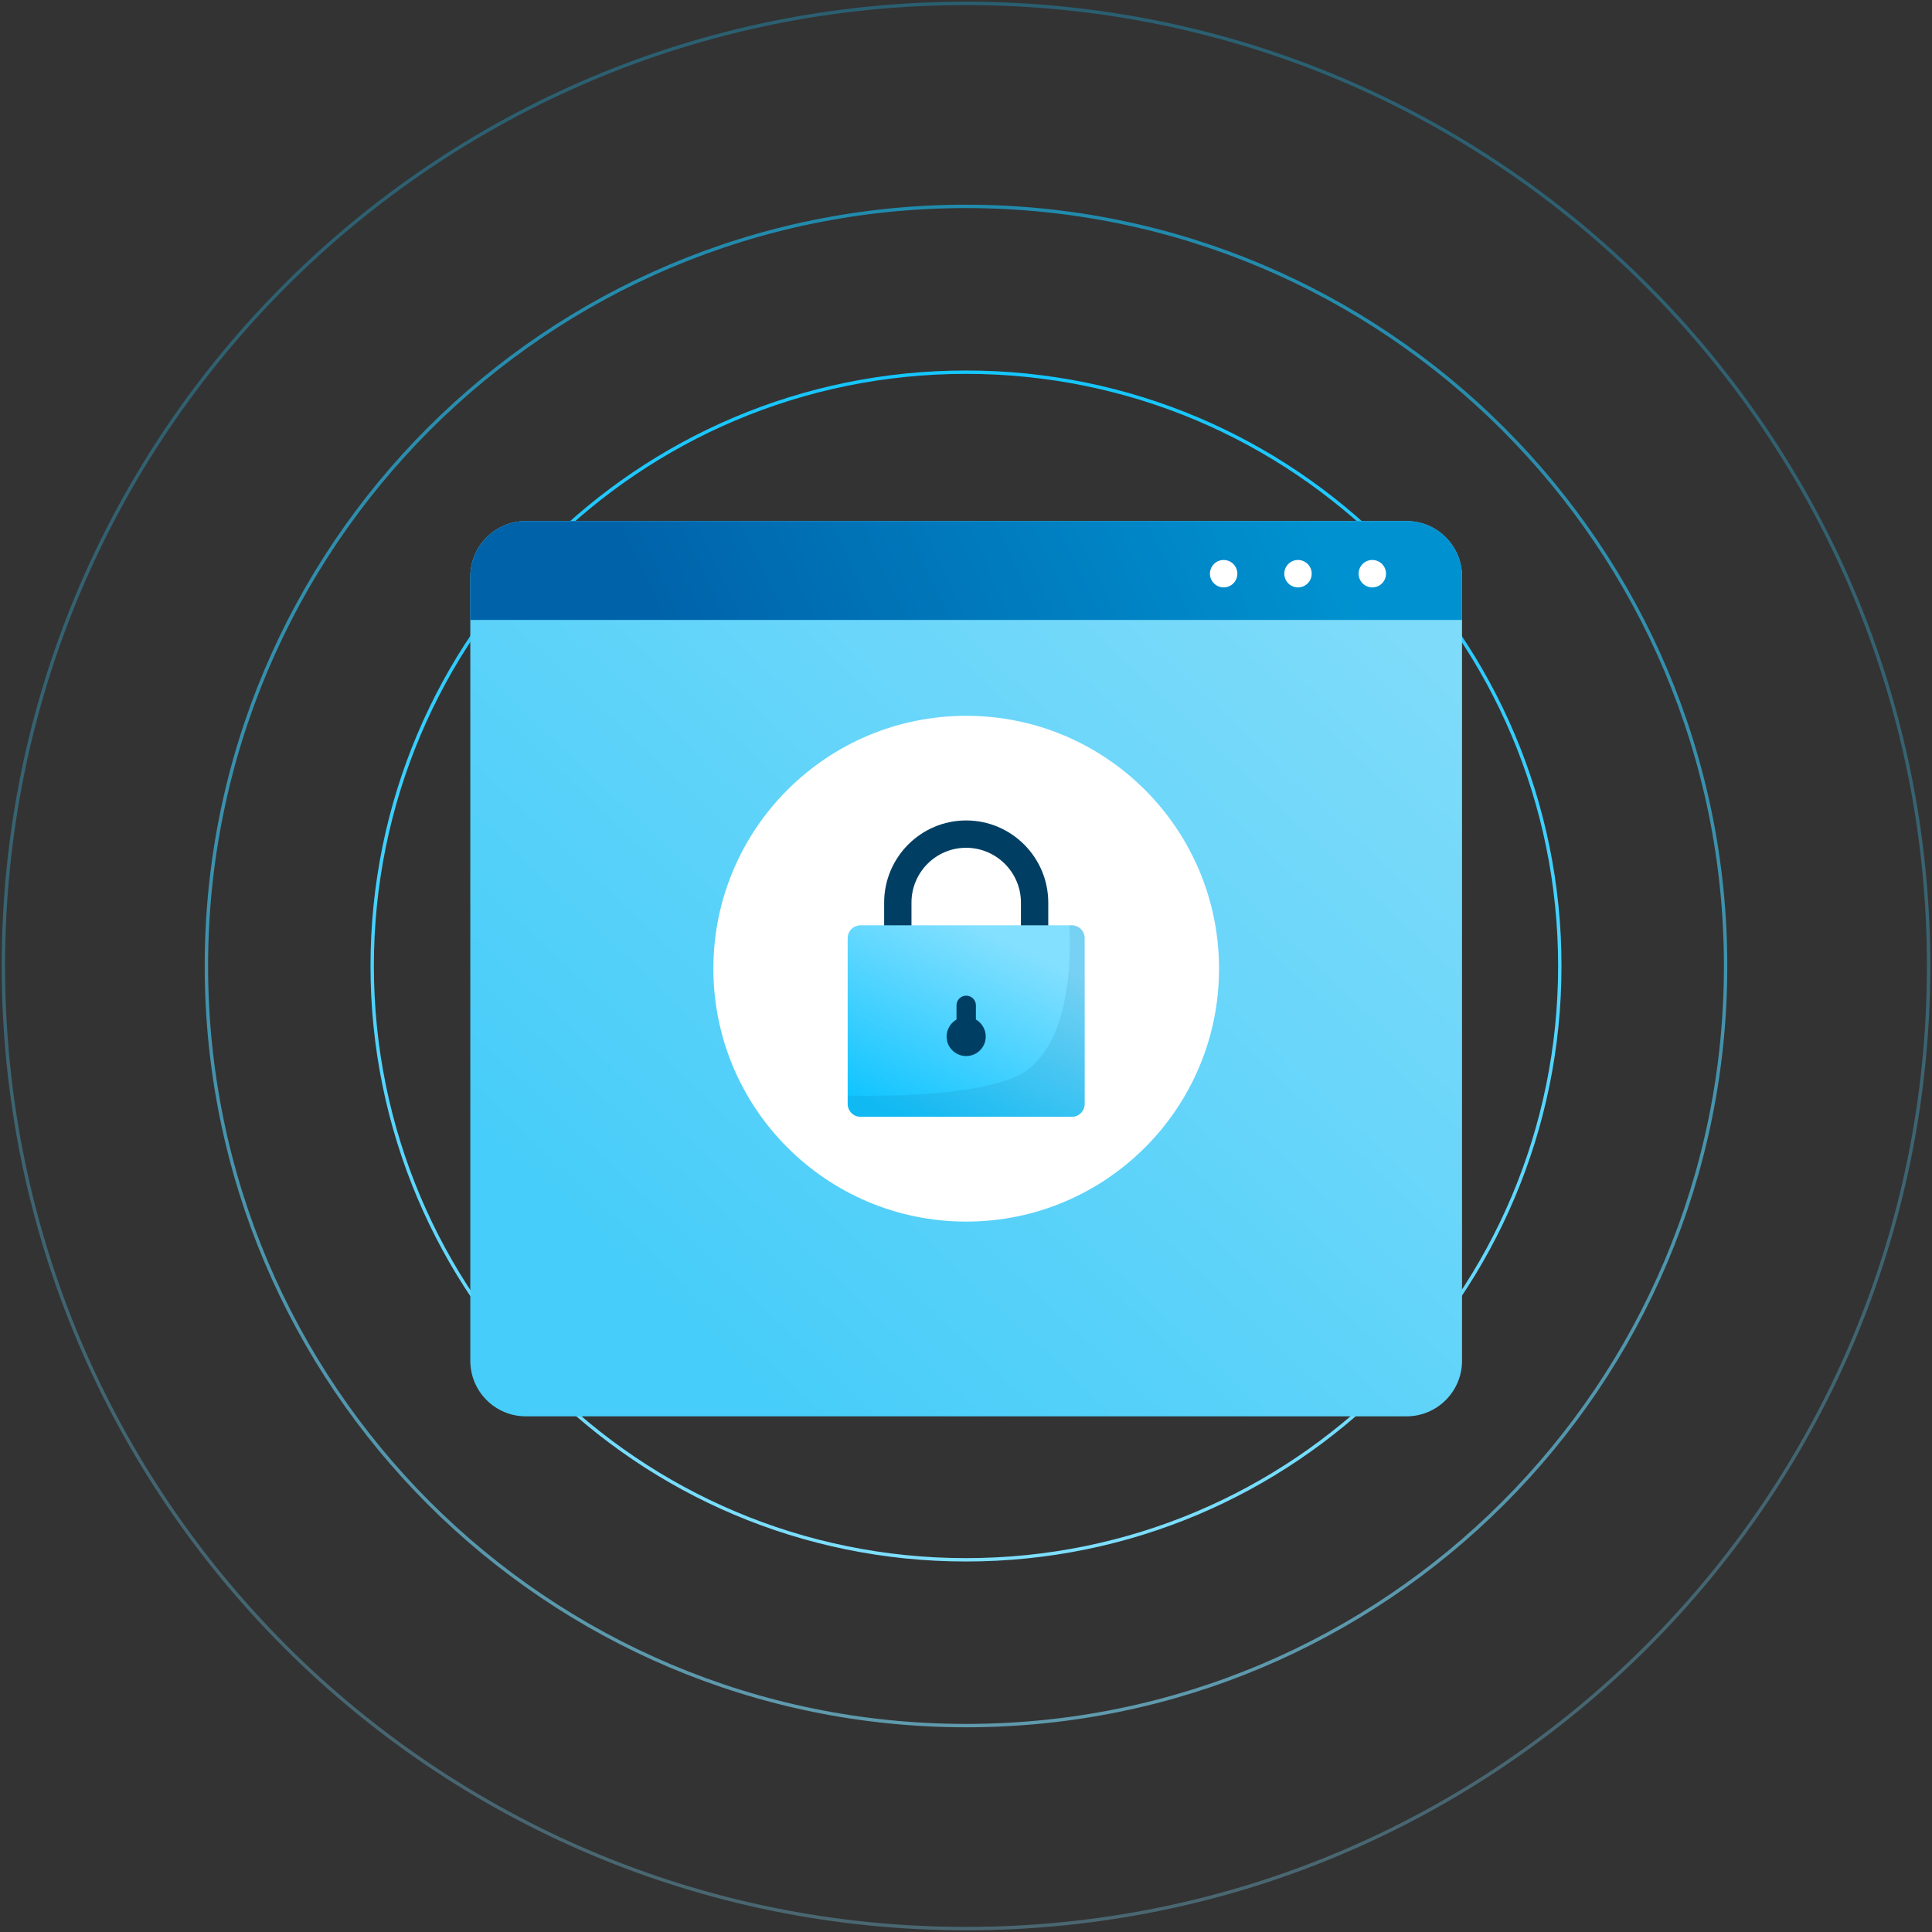<svg width="571" height="571" viewBox="0 0 571 571" fill="none" xmlns="http://www.w3.org/2000/svg">
<rect x="0" y="0" width="571" height="571" fill="#333333" stroke="none"/>
<path opacity="0.6" d="M285.5 510C409.488 510 510 409.488 510 285.5C510 161.512 409.488 61 285.5 61C161.512 61 61 161.512 61 285.5C61 409.488 161.512 510 285.5 510Z" stroke="url(#paint0_linear_4823_36481)" stroke-miterlimit="10" stroke-linecap="round" stroke-linejoin="round"/>
<path d="M285.5 461C382.426 461 461 382.426 461 285.5C461 188.574 382.426 110 285.5 110C188.574 110 110 188.574 110 285.5C110 382.426 188.574 461 285.5 461Z" stroke="url(#paint1_linear_4823_36481)" stroke-miterlimit="10" stroke-linecap="round" stroke-linejoin="round"/>
<path opacity="0.3" d="M285.5 570C442.625 570 570 442.625 570 285.5C570 128.375 442.625 1 285.5 1C128.375 1 1 128.375 1 285.5C1 442.625 128.375 570 285.5 570Z" stroke="url(#paint2_linear_4823_36481)" stroke-miterlimit="10" stroke-linecap="round" stroke-linejoin="round"/>
<path d="M432.1 170.403V402.171C432.1 411.256 424.739 418.596 415.701 418.596H155.399C146.36 418.596 139 411.256 139 402.171V170.403C139 161.362 146.36 154 155.399 154H415.701C424.762 154 432.1 161.34 432.1 170.403Z" fill="url(#paint3_linear_4823_36481)"/>
<path d="M432.1 170.403V183.226H139V170.403C139 161.362 146.36 154 155.399 154H415.701C424.762 154 432.1 161.34 432.1 170.403Z" fill="url(#paint4_linear_4823_36481)"/>
<path d="M285.561 361.04C326.83 361.04 360.285 327.577 360.285 286.298C360.285 245.019 326.83 211.556 285.561 211.556C244.292 211.556 210.838 245.019 210.838 286.298C210.838 327.577 244.292 361.04 285.561 361.04Z" fill="white"/>
<path d="M285.539 242.482C272.182 242.482 261.309 253.38 261.309 266.762V292.206H309.813V266.762C309.813 253.38 298.917 242.482 285.539 242.482ZM301.736 284.127H269.386V266.762C269.386 257.811 276.634 250.561 285.539 250.561C294.443 250.561 301.736 257.811 301.736 266.762V284.127Z" fill="#003F63"/>
<path d="M295.629 291.49H274.979V314.382H295.629V291.49Z" fill="#003F63"/>
<path d="M316.77 273.476H254.307C252.226 273.476 250.526 275.199 250.526 277.28V326.265C250.526 328.346 252.226 330.069 254.307 330.069H316.77C318.896 330.069 320.574 328.346 320.574 326.265V277.28C320.596 275.221 318.896 273.476 316.77 273.476ZM291.333 306.349C291.333 309.773 288.358 312.48 284.845 312.077C282.339 311.764 280.259 309.817 279.856 307.356C279.431 304.782 280.684 302.477 282.697 301.314V297.107C282.697 295.54 283.973 294.265 285.539 294.265C287.127 294.265 288.425 295.54 288.425 297.107V301.314C290.147 302.321 291.333 304.2 291.333 306.349Z" fill="url(#paint5_linear_4823_36481)"/>
<path opacity="0.1" d="M320.574 277.28V326.287C320.574 328.369 318.873 330.069 316.793 330.069H254.329C252.226 330.069 250.548 328.369 250.548 326.287V323.848C265.404 324.05 287.507 323.401 299.477 318.545C316.614 311.585 316.614 282.651 316.01 273.476H316.815C318.873 273.498 320.574 275.199 320.574 277.28Z" fill="#004E78"/>
<path d="M365.699 169.553C365.699 171.79 363.886 173.603 361.649 173.603C359.412 173.603 357.6 171.79 357.6 169.553C357.6 167.315 359.412 165.502 361.649 165.502C363.886 165.502 365.699 167.315 365.699 169.553Z" fill="white"/>
<path d="M387.668 169.553C387.668 171.79 385.856 173.603 383.619 173.603C381.381 173.603 379.569 171.79 379.569 169.553C379.569 167.315 381.381 165.502 383.619 165.502C385.856 165.502 387.668 167.315 387.668 169.553Z" fill="white"/>
<path d="M409.638 169.553C409.638 171.79 407.826 173.603 405.588 173.603C403.351 173.603 401.539 171.79 401.539 169.553C401.539 167.315 403.351 165.502 405.588 165.502C407.826 165.502 409.638 167.315 409.638 169.553Z" fill="white"/>
<defs>
<linearGradient id="paint0_linear_4823_36481" x1="285.5" y1="61" x2="285.5" y2="510" gradientUnits="userSpaceOnUse">
<stop stop-color="#15C6FF"/>
<stop offset="1" stop-color="#7EDFFF"/>
</linearGradient>
<linearGradient id="paint1_linear_4823_36481" x1="285.5" y1="110" x2="285.5" y2="461" gradientUnits="userSpaceOnUse">
<stop stop-color="#15C6FF"/>
<stop offset="1" stop-color="#7EDFFF"/>
</linearGradient>
<linearGradient id="paint2_linear_4823_36481" x1="285.5" y1="1" x2="285.5" y2="570" gradientUnits="userSpaceOnUse">
<stop stop-color="#15C6FF"/>
<stop offset="1" stop-color="#7EDFFF"/>
</linearGradient>
<linearGradient id="paint3_linear_4823_36481" x1="416.412" y1="190.739" x2="216.18" y2="403.084" gradientUnits="userSpaceOnUse">
<stop stop-color="#7EDBFA"/>
<stop offset="1" stop-color="#47CDF9"/>
</linearGradient>
<linearGradient id="paint4_linear_4823_36481" x1="386.419" y1="145.634" x2="213.898" y2="225.268" gradientUnits="userSpaceOnUse">
<stop stop-color="#0092D0"/>
<stop offset="1" stop-color="#0063AA"/>
</linearGradient>
<linearGradient id="paint5_linear_4823_36481" x1="301.811" y1="279.902" x2="275.62" y2="334.46" gradientUnits="userSpaceOnUse">
<stop stop-color="#84E0FF"/>
<stop offset="1" stop-color="#13C5FF"/>
</linearGradient>
</defs>
</svg>
